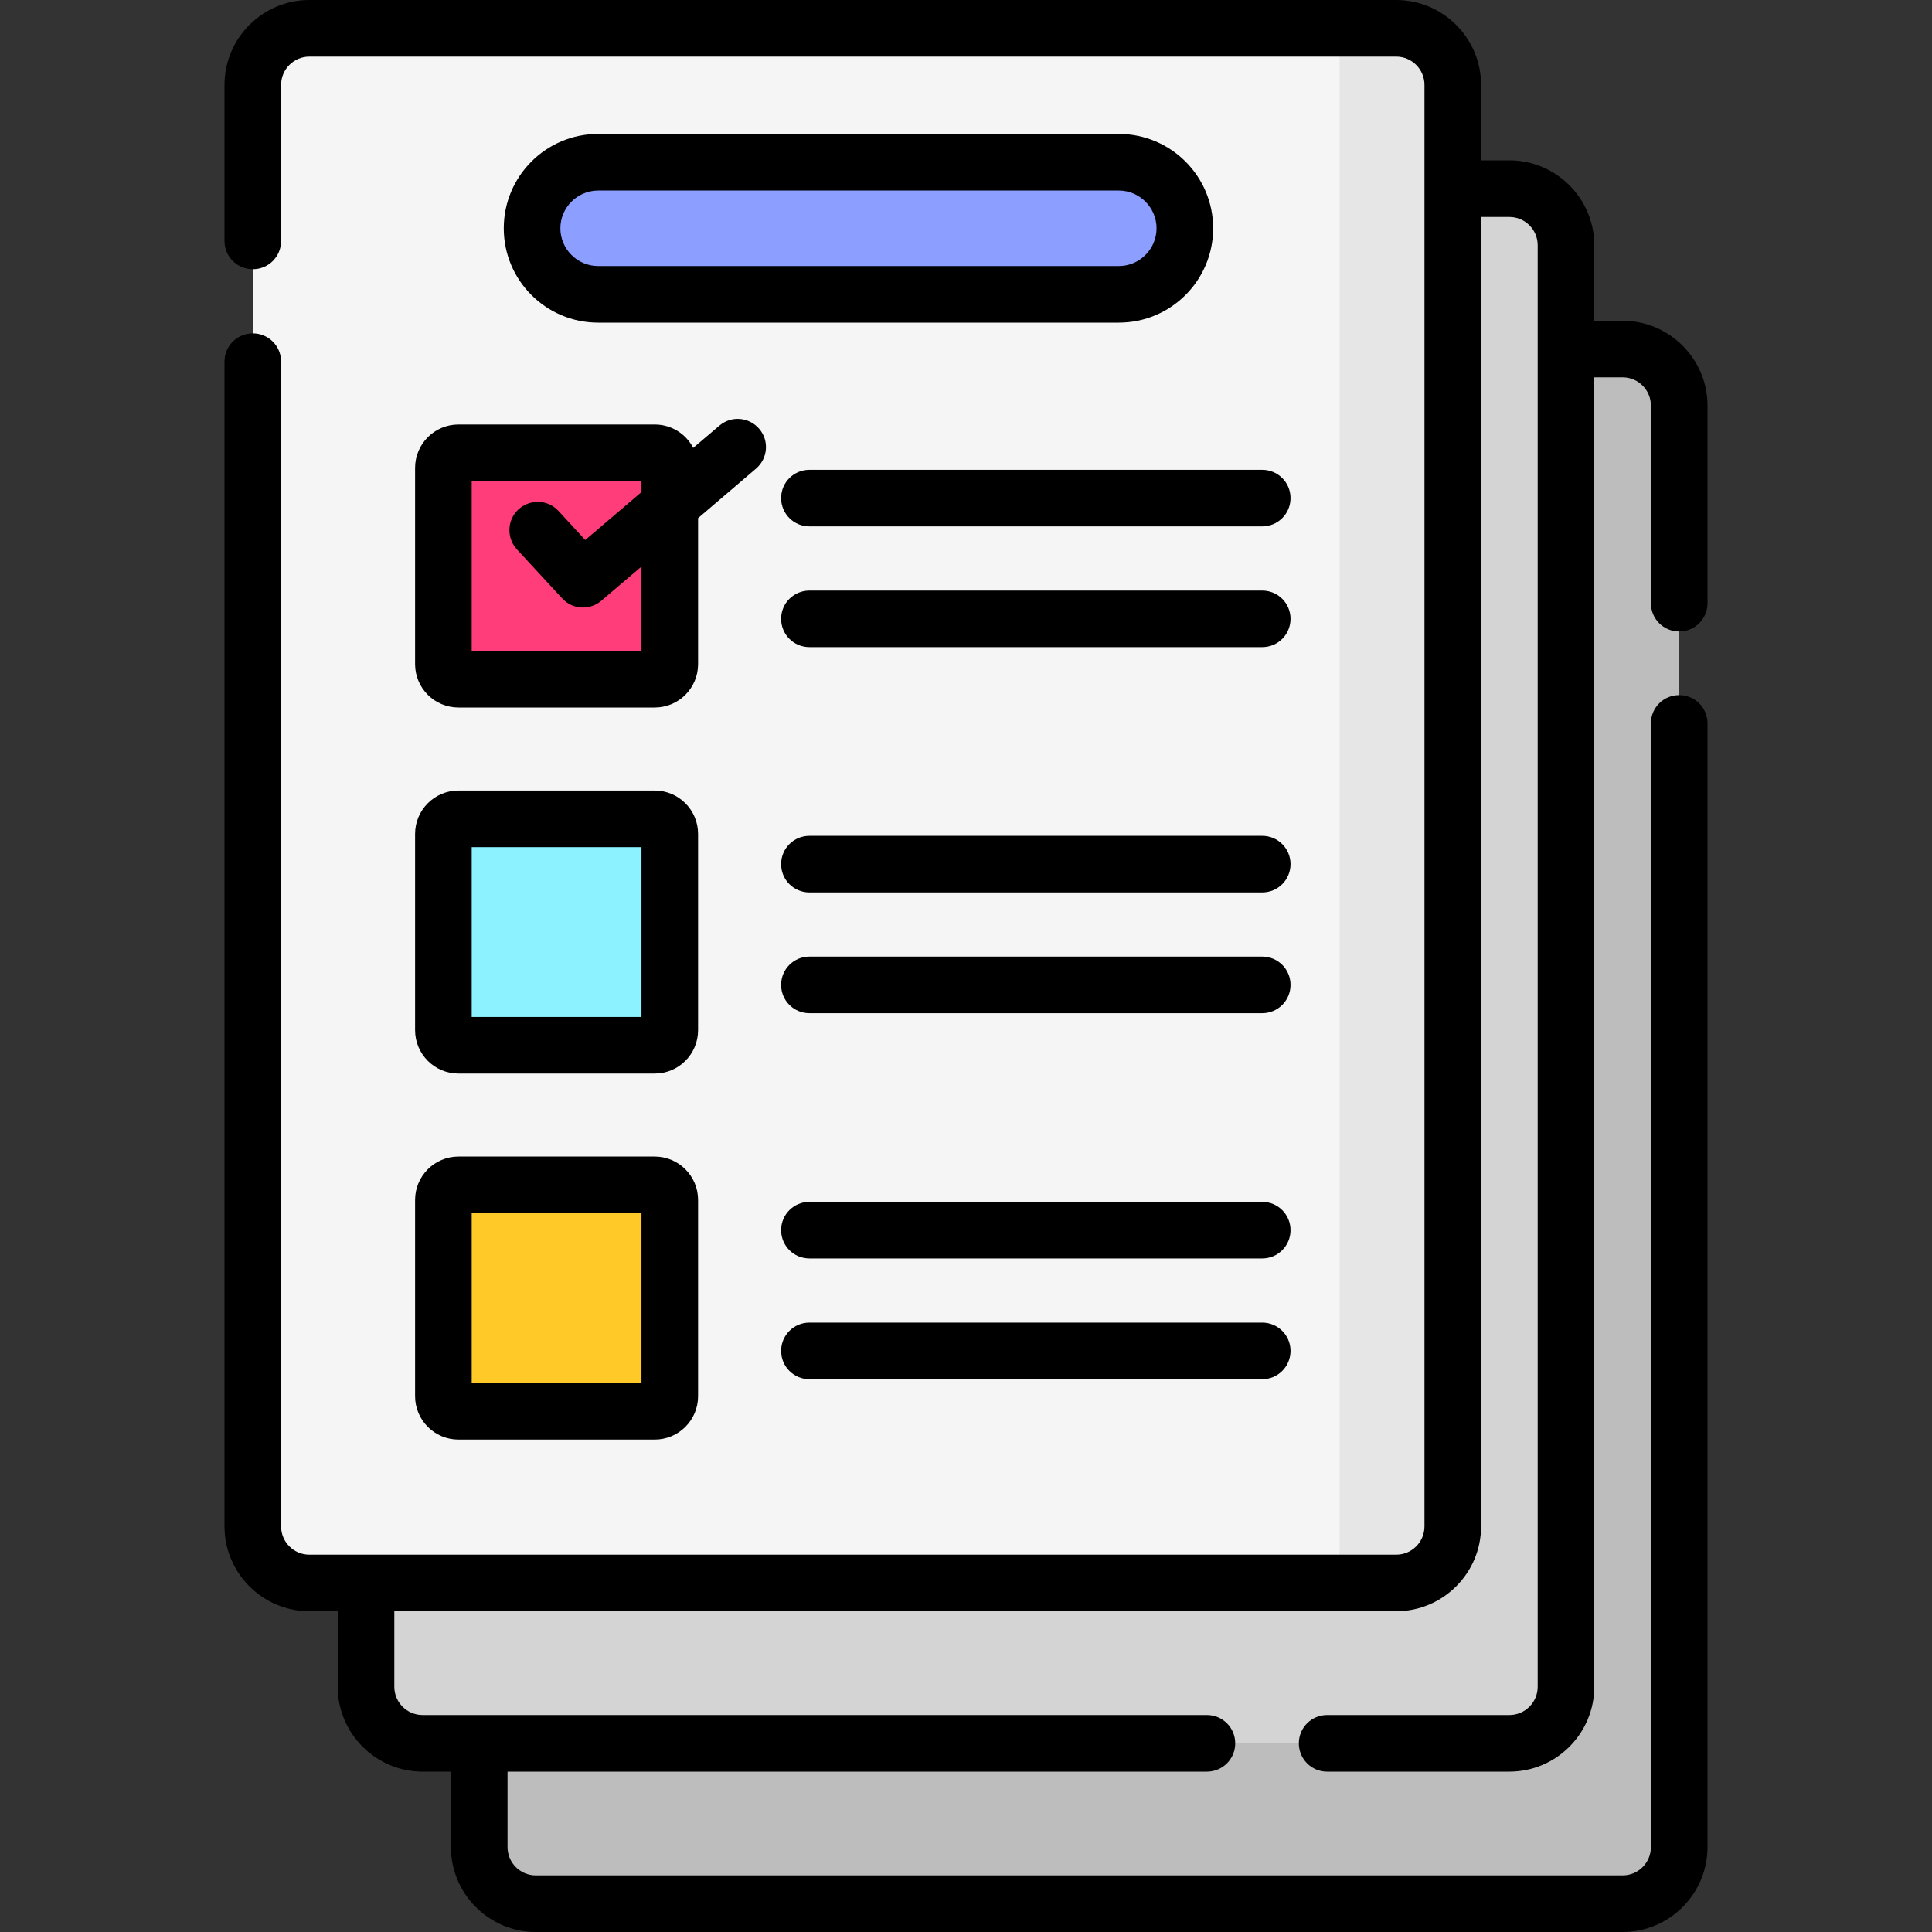 <?xml version="1.0" encoding="UTF-8"?>
<svg xmlns="http://www.w3.org/2000/svg" xmlns:xlink="http://www.w3.org/1999/xlink" width="40pt" height="40pt" viewBox="0 0 40 40" version="1.1">
<rect x="0" y="0" width="40" height="40" fill="#333333" stroke="none"/>
<g id="surface1">
<path style=" stroke:none;fill-rule:nonzero;fill:rgb(74.118%,74.118%,74.118%);fill-opacity:1;" d="M 33.594 39.414 L 11.094 39.414 C 10.445 39.414 9.922 38.891 9.922 38.242 L 9.922 8.398 C 9.922 7.75 10.445 7.227 11.094 7.227 L 33.594 7.227 C 34.242 7.227 34.766 7.75 34.766 8.398 L 34.766 38.242 C 34.766 38.891 34.242 39.414 33.594 39.414 Z M 33.594 39.414 "/>
<path style=" stroke:none;fill-rule:nonzero;fill:rgb(83.137%,83.137%,83.137%);fill-opacity:1;" d="M 31.25 36.094 L 8.75 36.094 C 8.102 36.094 7.578 35.57 7.578 34.922 L 7.578 5.078 C 7.578 4.43 8.102 3.906 8.75 3.906 L 31.25 3.906 C 31.898 3.906 32.422 4.43 32.422 5.078 L 32.422 34.922 C 32.422 35.57 31.898 36.094 31.25 36.094 Z M 31.25 36.094 "/>
<path style=" stroke:none;fill-rule:nonzero;fill:rgb(96.078%,96.078%,96.078%);fill-opacity:1;" d="M 28.906 32.773 L 6.406 32.773 C 5.758 32.773 5.234 32.25 5.234 31.602 L 5.234 1.758 C 5.234 1.109 5.758 0.586 6.406 0.586 L 28.906 0.586 C 29.555 0.586 30.078 1.109 30.078 1.758 L 30.078 31.602 C 30.078 32.25 29.555 32.773 28.906 32.773 Z M 28.906 32.773 "/>
<path style=" stroke:none;fill-rule:nonzero;fill:rgb(90.196%,90.196%,90.196%);fill-opacity:1;" d="M 27.734 0.586 L 27.734 32.773 L 28.906 32.773 C 29.555 32.773 30.078 32.25 30.078 31.602 L 30.078 1.758 C 30.078 1.109 29.555 0.586 28.906 0.586 Z M 27.734 0.586 "/>
<path style=" stroke:none;fill-rule:nonzero;fill:rgb(100%,23.922%,47.843%);fill-opacity:1;" d="M 13.555 14.062 L 9.492 14.062 C 9.32 14.062 9.18 13.922 9.18 13.75 L 9.18 9.688 C 9.18 9.516 9.32 9.375 9.492 9.375 L 13.555 9.375 C 13.727 9.375 13.867 9.516 13.867 9.688 L 13.867 13.75 C 13.867 13.922 13.727 14.062 13.555 14.062 Z M 13.555 14.062 "/>
<path style=" stroke:none;fill-rule:nonzero;fill:rgb(54.902%,94.902%,100%);fill-opacity:1;" d="M 13.555 21.641 L 9.492 21.641 C 9.32 21.641 9.18 21.5 9.18 21.328 L 9.18 17.266 C 9.18 17.094 9.32 16.953 9.492 16.953 L 13.555 16.953 C 13.727 16.953 13.867 17.094 13.867 17.266 L 13.867 21.328 C 13.867 21.5 13.727 21.641 13.555 21.641 Z M 13.555 21.641 "/>
<path style=" stroke:none;fill-rule:nonzero;fill:rgb(100%,79.216%,15.686%);fill-opacity:1;" d="M 13.555 29.219 L 9.492 29.219 C 9.32 29.219 9.18 29.078 9.18 28.906 L 9.18 24.844 C 9.18 24.672 9.32 24.531 9.492 24.531 L 13.555 24.531 C 13.727 24.531 13.867 24.672 13.867 24.844 L 13.867 28.906 C 13.867 29.078 13.727 29.219 13.555 29.219 Z M 13.555 29.219 "/>
<path style=" stroke:none;fill-rule:nonzero;fill:rgb(54.902%,61.961%,100%);fill-opacity:1;" d="M 23.164 6.094 L 12.383 6.094 C 11.629 6.094 11.016 5.48 11.016 4.727 C 11.016 3.973 11.629 3.359 12.383 3.359 L 23.164 3.359 C 23.918 3.359 24.531 3.973 24.531 4.727 C 24.531 5.48 23.918 6.094 23.164 6.094 Z M 23.164 6.094 "/>
<path style=" stroke:none;fill-rule:nonzero;fill:rgb(0%,0%,0%);fill-opacity:1;" d="M 34.766 13.074 C 35.09 13.074 35.352 12.812 35.352 12.488 L 35.352 8.398 C 35.352 7.43 34.562 6.641 33.594 6.641 L 33.008 6.641 L 33.008 5.078 C 33.008 4.109 32.219 3.32 31.25 3.32 L 30.664 3.32 L 30.664 1.758 C 30.664 0.789 29.875 0 28.906 0 L 6.406 0 C 5.438 0 4.648 0.789 4.648 1.758 L 4.648 4.988 C 4.648 5.312 4.91 5.574 5.234 5.574 C 5.559 5.574 5.82 5.312 5.82 4.988 L 5.82 1.758 C 5.82 1.434 6.082 1.172 6.406 1.172 L 28.906 1.172 C 29.23 1.172 29.492 1.434 29.492 1.758 L 29.492 31.602 C 29.492 31.926 29.23 32.188 28.906 32.188 L 6.406 32.188 C 6.082 32.188 5.82 31.926 5.82 31.602 L 5.82 7.488 C 5.82 7.164 5.559 6.902 5.234 6.902 C 4.91 6.902 4.648 7.164 4.648 7.488 L 4.648 31.602 C 4.648 32.57 5.438 33.359 6.406 33.359 L 6.992 33.359 L 6.992 34.922 C 6.992 35.891 7.781 36.68 8.75 36.68 L 9.336 36.68 L 9.336 38.242 C 9.336 39.211 10.125 40 11.094 40 L 33.594 40 C 34.562 40 35.352 39.211 35.352 38.242 L 35.352 14.977 C 35.352 14.652 35.09 14.391 34.766 14.391 C 34.441 14.391 34.18 14.652 34.18 14.977 L 34.18 38.242 C 34.18 38.566 33.918 38.828 33.594 38.828 L 11.094 38.828 C 10.77 38.828 10.508 38.566 10.508 38.242 L 10.508 36.68 L 24.988 36.68 C 25.312 36.68 25.574 36.418 25.574 36.094 C 25.574 35.77 25.312 35.508 24.988 35.508 L 8.75 35.508 C 8.426 35.508 8.164 35.246 8.164 34.922 L 8.164 33.359 L 28.906 33.359 C 29.875 33.359 30.664 32.57 30.664 31.602 L 30.664 4.492 L 31.25 4.492 C 31.574 4.492 31.836 4.754 31.836 5.078 L 31.836 34.922 C 31.836 35.246 31.574 35.508 31.25 35.508 L 27.477 35.508 C 27.152 35.508 26.891 35.77 26.891 36.094 C 26.891 36.418 27.152 36.68 27.477 36.68 L 31.25 36.68 C 32.219 36.68 33.008 35.891 33.008 34.922 L 33.008 7.812 L 33.594 7.812 C 33.918 7.812 34.18 8.074 34.18 8.398 L 34.18 12.488 C 34.18 12.812 34.441 13.074 34.766 13.074 Z M 34.766 13.074 "/>
<path style=" stroke:none;fill-rule:nonzero;fill:rgb(0%,0%,0%);fill-opacity:1;" d="M 8.594 9.688 L 8.594 13.75 C 8.594 14.246 8.996 14.648 9.492 14.648 L 13.555 14.648 C 14.051 14.648 14.453 14.246 14.453 13.75 L 14.453 10.727 L 15.652 9.703 C 15.898 9.492 15.93 9.125 15.719 8.879 C 15.508 8.633 15.141 8.602 14.895 8.812 L 14.352 9.273 C 14.203 8.984 13.902 8.789 13.555 8.789 L 9.492 8.789 C 8.996 8.789 8.594 9.191 8.594 9.688 Z M 9.766 9.961 L 13.281 9.961 L 13.281 10.188 L 12.117 11.18 L 11.562 10.578 C 11.344 10.34 10.973 10.328 10.734 10.547 C 10.496 10.766 10.484 11.137 10.703 11.375 L 11.641 12.391 C 11.852 12.621 12.211 12.641 12.449 12.438 L 13.281 11.73 L 13.281 13.477 L 9.766 13.477 Z M 9.766 9.961 "/>
<path style=" stroke:none;fill-rule:nonzero;fill:rgb(0%,0%,0%);fill-opacity:1;" d="M 26.133 9.727 L 16.758 9.727 C 16.434 9.727 16.172 9.988 16.172 10.312 C 16.172 10.637 16.434 10.898 16.758 10.898 L 26.133 10.898 C 26.457 10.898 26.719 10.637 26.719 10.312 C 26.719 9.988 26.457 9.727 26.133 9.727 Z M 26.133 9.727 "/>
<path style=" stroke:none;fill-rule:nonzero;fill:rgb(0%,0%,0%);fill-opacity:1;" d="M 26.133 12.227 L 16.758 12.227 C 16.434 12.227 16.172 12.488 16.172 12.812 C 16.172 13.137 16.434 13.398 16.758 13.398 L 26.133 13.398 C 26.457 13.398 26.719 13.137 26.719 12.812 C 26.719 12.488 26.457 12.227 26.133 12.227 Z M 26.133 12.227 "/>
<path style=" stroke:none;fill-rule:nonzero;fill:rgb(0%,0%,0%);fill-opacity:1;" d="M 8.594 21.328 C 8.594 21.824 8.996 22.227 9.492 22.227 L 13.555 22.227 C 14.051 22.227 14.453 21.824 14.453 21.328 L 14.453 17.266 C 14.453 16.77 14.051 16.367 13.555 16.367 L 9.492 16.367 C 8.996 16.367 8.594 16.77 8.594 17.266 Z M 9.766 17.539 L 13.281 17.539 L 13.281 21.055 L 9.766 21.055 Z M 9.766 17.539 "/>
<path style=" stroke:none;fill-rule:nonzero;fill:rgb(0%,0%,0%);fill-opacity:1;" d="M 26.133 17.305 L 16.758 17.305 C 16.434 17.305 16.172 17.566 16.172 17.891 C 16.172 18.215 16.434 18.477 16.758 18.477 L 26.133 18.477 C 26.457 18.477 26.719 18.215 26.719 17.891 C 26.719 17.566 26.457 17.305 26.133 17.305 Z M 26.133 17.305 "/>
<path style=" stroke:none;fill-rule:nonzero;fill:rgb(0%,0%,0%);fill-opacity:1;" d="M 26.133 19.805 L 16.758 19.805 C 16.434 19.805 16.172 20.066 16.172 20.391 C 16.172 20.715 16.434 20.977 16.758 20.977 L 26.133 20.977 C 26.457 20.977 26.719 20.715 26.719 20.391 C 26.719 20.066 26.457 19.805 26.133 19.805 Z M 26.133 19.805 "/>
<path style=" stroke:none;fill-rule:nonzero;fill:rgb(0%,0%,0%);fill-opacity:1;" d="M 8.594 28.906 C 8.594 29.402 8.996 29.805 9.492 29.805 L 13.555 29.805 C 14.051 29.805 14.453 29.402 14.453 28.906 L 14.453 24.844 C 14.453 24.348 14.051 23.945 13.555 23.945 L 9.492 23.945 C 8.996 23.945 8.594 24.348 8.594 24.844 Z M 9.766 25.117 L 13.281 25.117 L 13.281 28.633 L 9.766 28.633 Z M 9.766 25.117 "/>
<path style=" stroke:none;fill-rule:nonzero;fill:rgb(0%,0%,0%);fill-opacity:1;" d="M 26.133 24.883 L 16.758 24.883 C 16.434 24.883 16.172 25.145 16.172 25.469 C 16.172 25.793 16.434 26.055 16.758 26.055 L 26.133 26.055 C 26.457 26.055 26.719 25.793 26.719 25.469 C 26.719 25.145 26.457 24.883 26.133 24.883 Z M 26.133 24.883 "/>
<path style=" stroke:none;fill-rule:nonzero;fill:rgb(0%,0%,0%);fill-opacity:1;" d="M 26.133 27.383 L 16.758 27.383 C 16.434 27.383 16.172 27.645 16.172 27.969 C 16.172 28.293 16.434 28.555 16.758 28.555 L 26.133 28.555 C 26.457 28.555 26.719 28.293 26.719 27.969 C 26.719 27.645 26.457 27.383 26.133 27.383 Z M 26.133 27.383 "/>
<path style=" stroke:none;fill-rule:nonzero;fill:rgb(0%,0%,0%);fill-opacity:1;" d="M 23.164 2.773 L 12.383 2.773 C 11.305 2.773 10.43 3.648 10.43 4.727 C 10.43 5.805 11.305 6.68 12.383 6.68 L 23.164 6.68 C 24.242 6.68 25.117 5.805 25.117 4.727 C 25.117 3.648 24.242 2.773 23.164 2.773 Z M 23.164 5.508 L 12.383 5.508 C 11.953 5.508 11.602 5.156 11.602 4.727 C 11.602 4.297 11.953 3.945 12.383 3.945 L 23.164 3.945 C 23.594 3.945 23.945 4.297 23.945 4.727 C 23.945 5.156 23.594 5.508 23.164 5.508 Z M 23.164 5.508 "/>
</g>
</svg>
